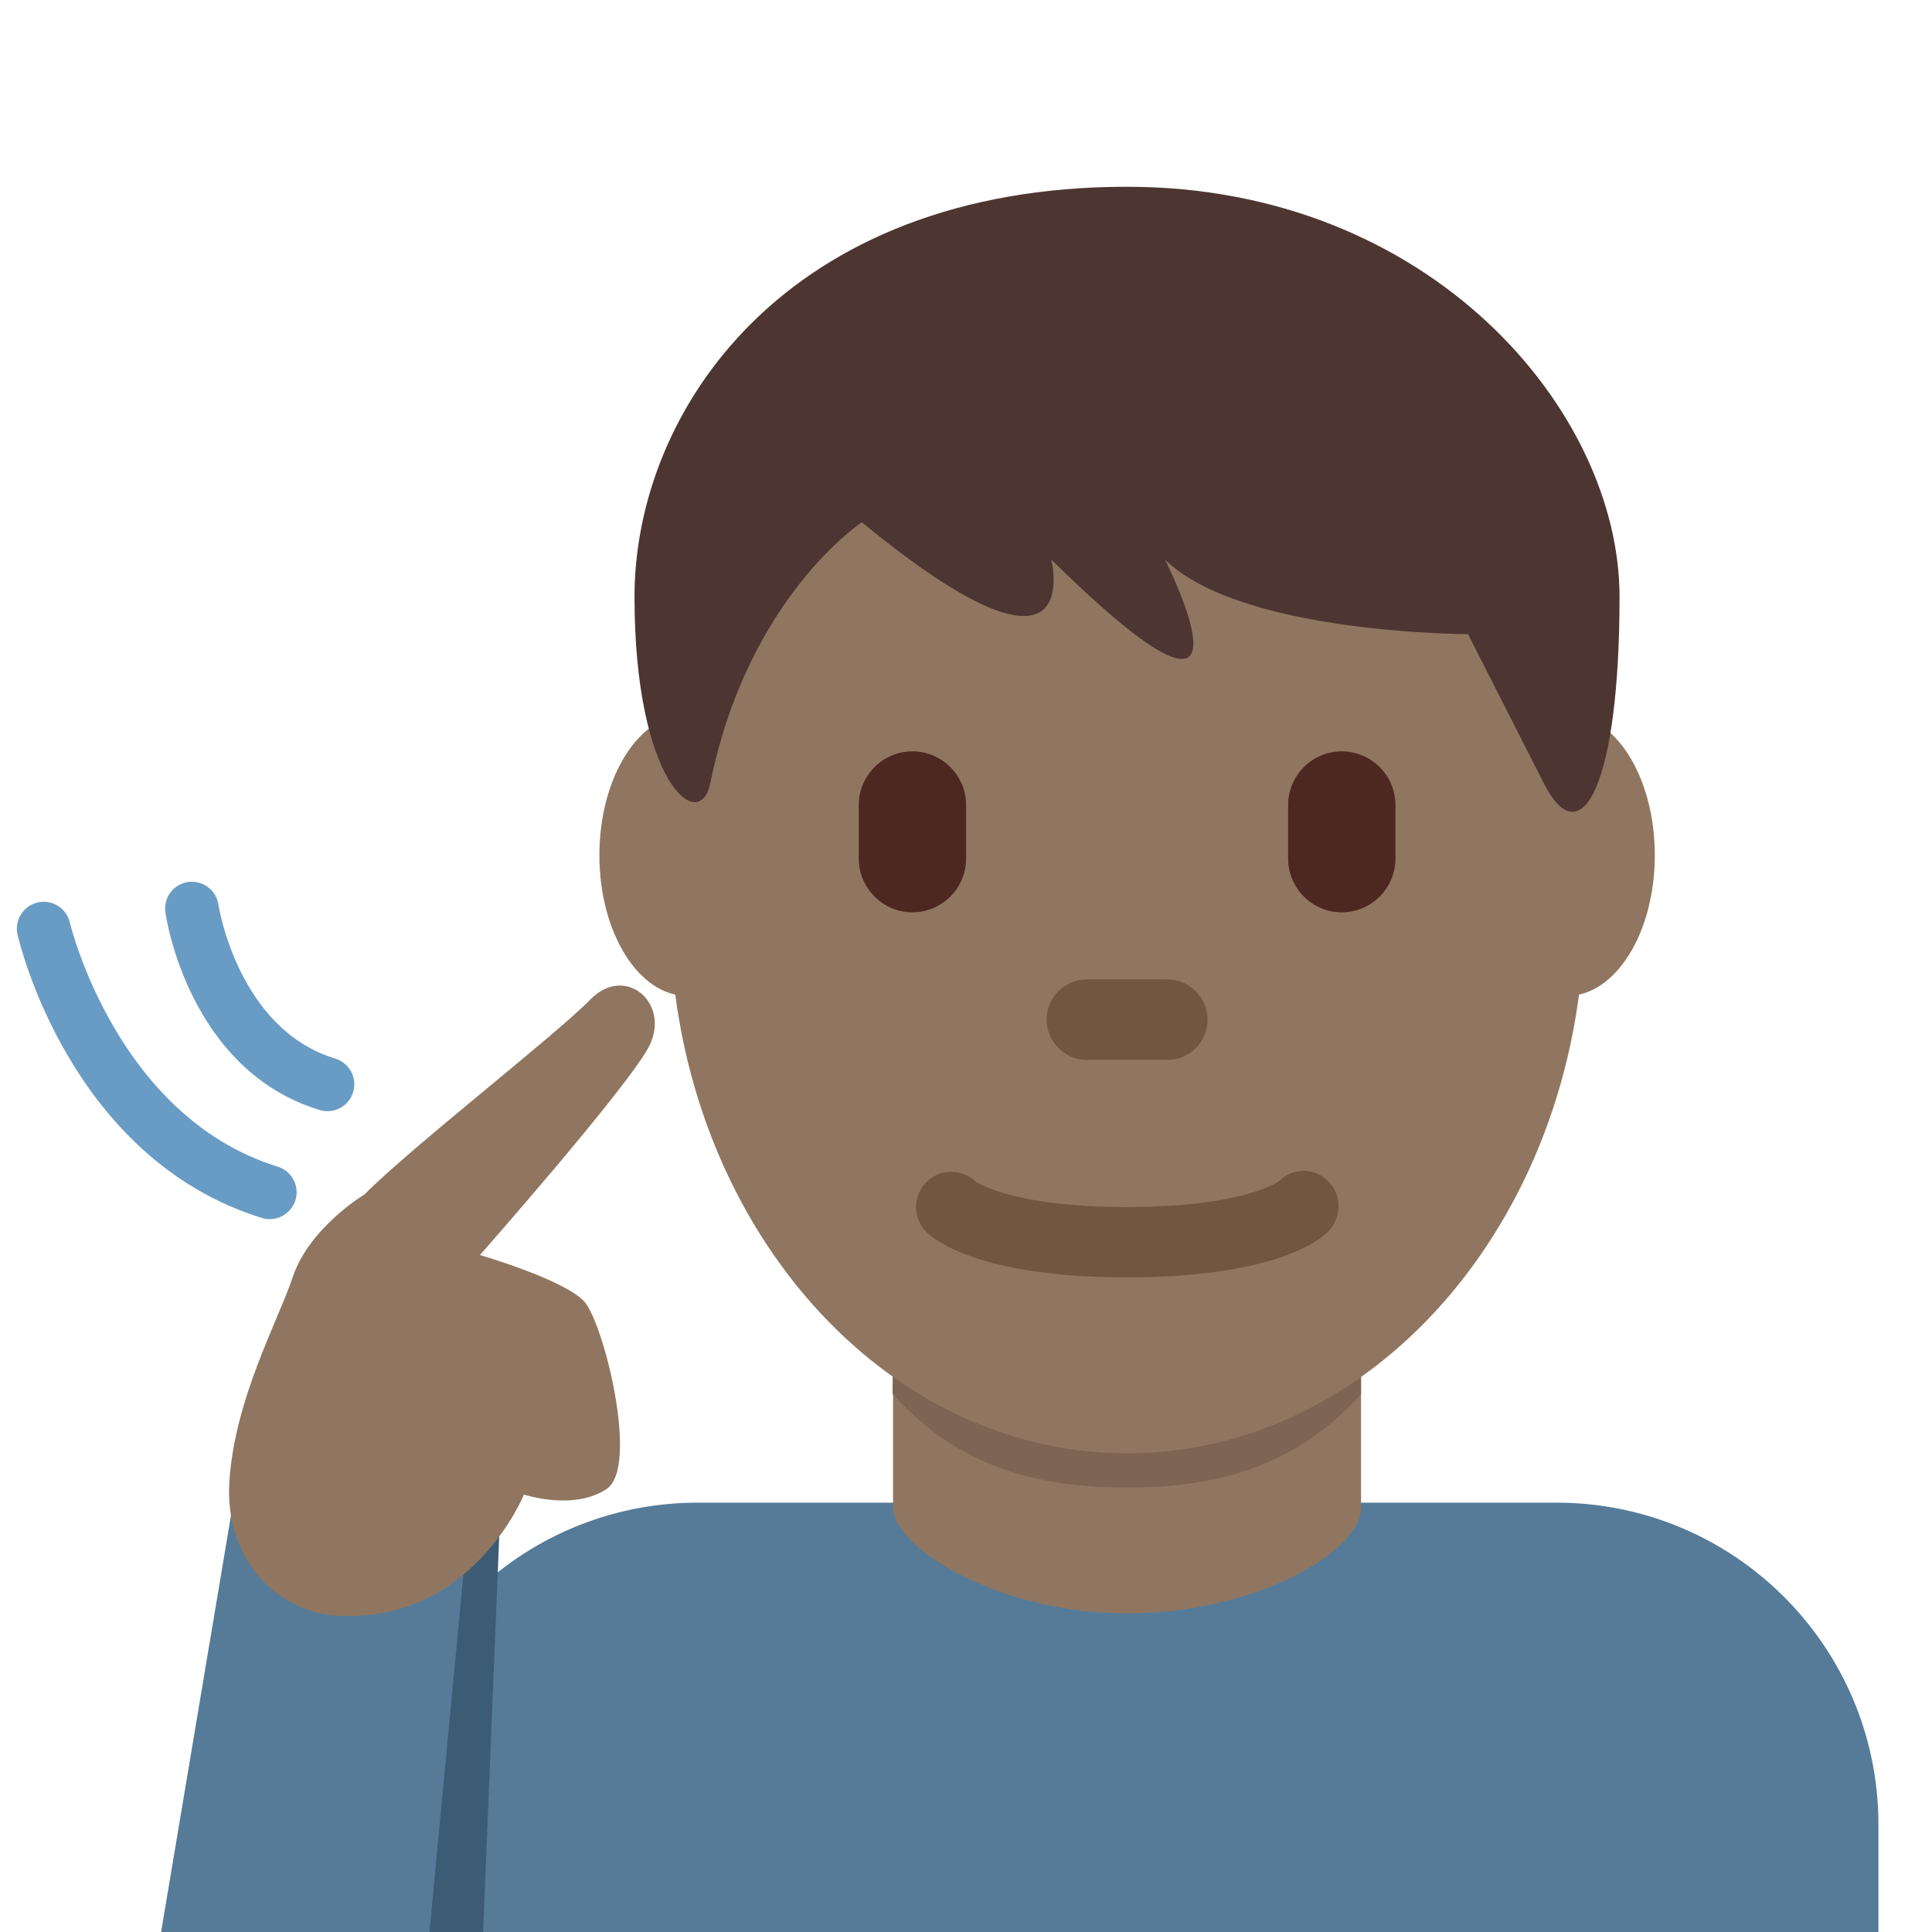 <svg viewBox="0 0 36 36" xmlns="http://www.w3.org/2000/svg"><path fill="#557b99" d="M35.002 36v-2c0-3.314-2.686-6-6-6h-16c-3.313 0-6 2.686-6 6v2h28z" /><path fill="#907660" d="M16.642 28.101c0 .736 1.965 1.963 4.36 1.963s4.359-1.157 4.359-1.963V24.29h-8.72v3.811z" /><path fill="#7e6553" d="M16.634 25.973c1.216 1.374 2.724 1.746 4.364 1.746 1.639 0 3.146-.373 4.363-1.746v-3.491h-8.728v3.491z" /><path fill="#907660" d="M14.447 15.936c0 1.448-.734 2.622-1.639 2.622s-1.639-1.174-1.639-2.622.734-2.623 1.639-2.623c.905-.001 1.639 1.174 1.639 2.623m16.388 0c0 1.448-.733 2.622-1.639 2.622-.905 0-1.639-1.174-1.639-2.622s.733-2.623 1.639-2.623c.906-.001 1.639 1.174 1.639 2.623" /><path fill="#907660" d="M12.48 16.959c0-5.589 3.816-10.121 8.522-10.121 4.707 0 8.523 4.532 8.523 10.121S25.709 27.08 21.002 27.08c-4.706 0-8.522-4.531-8.522-10.121" /><path fill="#725642" d="M21.002 23.802c-2.754 0-3.6-.705-3.741-.848-.256-.256-.256-.671 0-.927.248-.248.646-.255.902-.023.052.037.721.487 2.839.487 2.2 0 2.836-.485 2.842-.49.256-.255.657-.243.913.015.256.256.242.683-.014.938-.141.143-.987.848-3.741.848" /><path fill="#4d3631" d="M21 3.48c5.648 0 9.178 4.168 9.178 7.641s-.706 4.863-1.412 3.473l-1.412-2.778s-4.235 0-5.647-1.39c0 0 2.118 4.168-2.118 0 0 0 .706 2.779-3.53-.694 0 0-2.118 1.389-2.824 4.862-.196.964-1.412 0-1.412-3.473C11.822 7.648 14.646 3.48 21 3.48" /><path fill="#4d2821" d="M17.002 17c-.55 0-1-.45-1-1v-1c0-.55.45-1 1-1s1 .45 1 1v1c0 .55-.45 1-1 1m8 0c-.55 0-1-.45-1-1v-1c0-.55.45-1 1-1s1 .45 1 1v1c0 .55-.45 1-1 1" /><path fill="#725642" d="M21.752 19.75h-1.5c-.413 0-.75-.337-.75-.75s.337-.75.75-.75h1.5c.413 0 .75.337.75.75s-.336.75-.75.75" /><path fill="#3c5c75" d="M8.002 28.558V36h1l.303-7.442z" /><path fill="#557b99" d="M4.335 28.053L3.002 36h5l.721-7.588z" /><path fill="#907660" d="M6.789 22.258c.923-.923 3.558-2.964 4.215-3.637.658-.672 1.53.097 1.068.918-.462.821-3.129 3.847-3.129 3.847s1.59.462 1.949.872 1.026 3.078.41 3.488-1.539.103-1.539.103-.973 2.411-3.487 2.257c-1.044-.064-2.103-.975-2.001-2.514.103-1.539.904-2.969 1.18-3.796.308-.923 1.334-1.538 1.334-1.538z" /><path d="M6.103 20.705c-.048 0-.097-.007-.146-.021-2.429-.74-2.859-3.564-2.876-3.684-.039-.273.15-.525.423-.565.272-.038.526.149.566.422.003.023.362 2.316 2.178 2.869.264.081.413.36.333.624-.066.216-.264.355-.478.355zm-1.077 2.012c-.049 0-.099-.007-.148-.023C1.321 21.593.366 17.585.327 17.415c-.062-.269.106-.537.375-.599.271-.062.537.106.6.375.008.036.872 3.618 3.873 4.548.264.082.411.361.33.625-.067.215-.265.353-.479.353z" fill="#699cc5" /></svg>